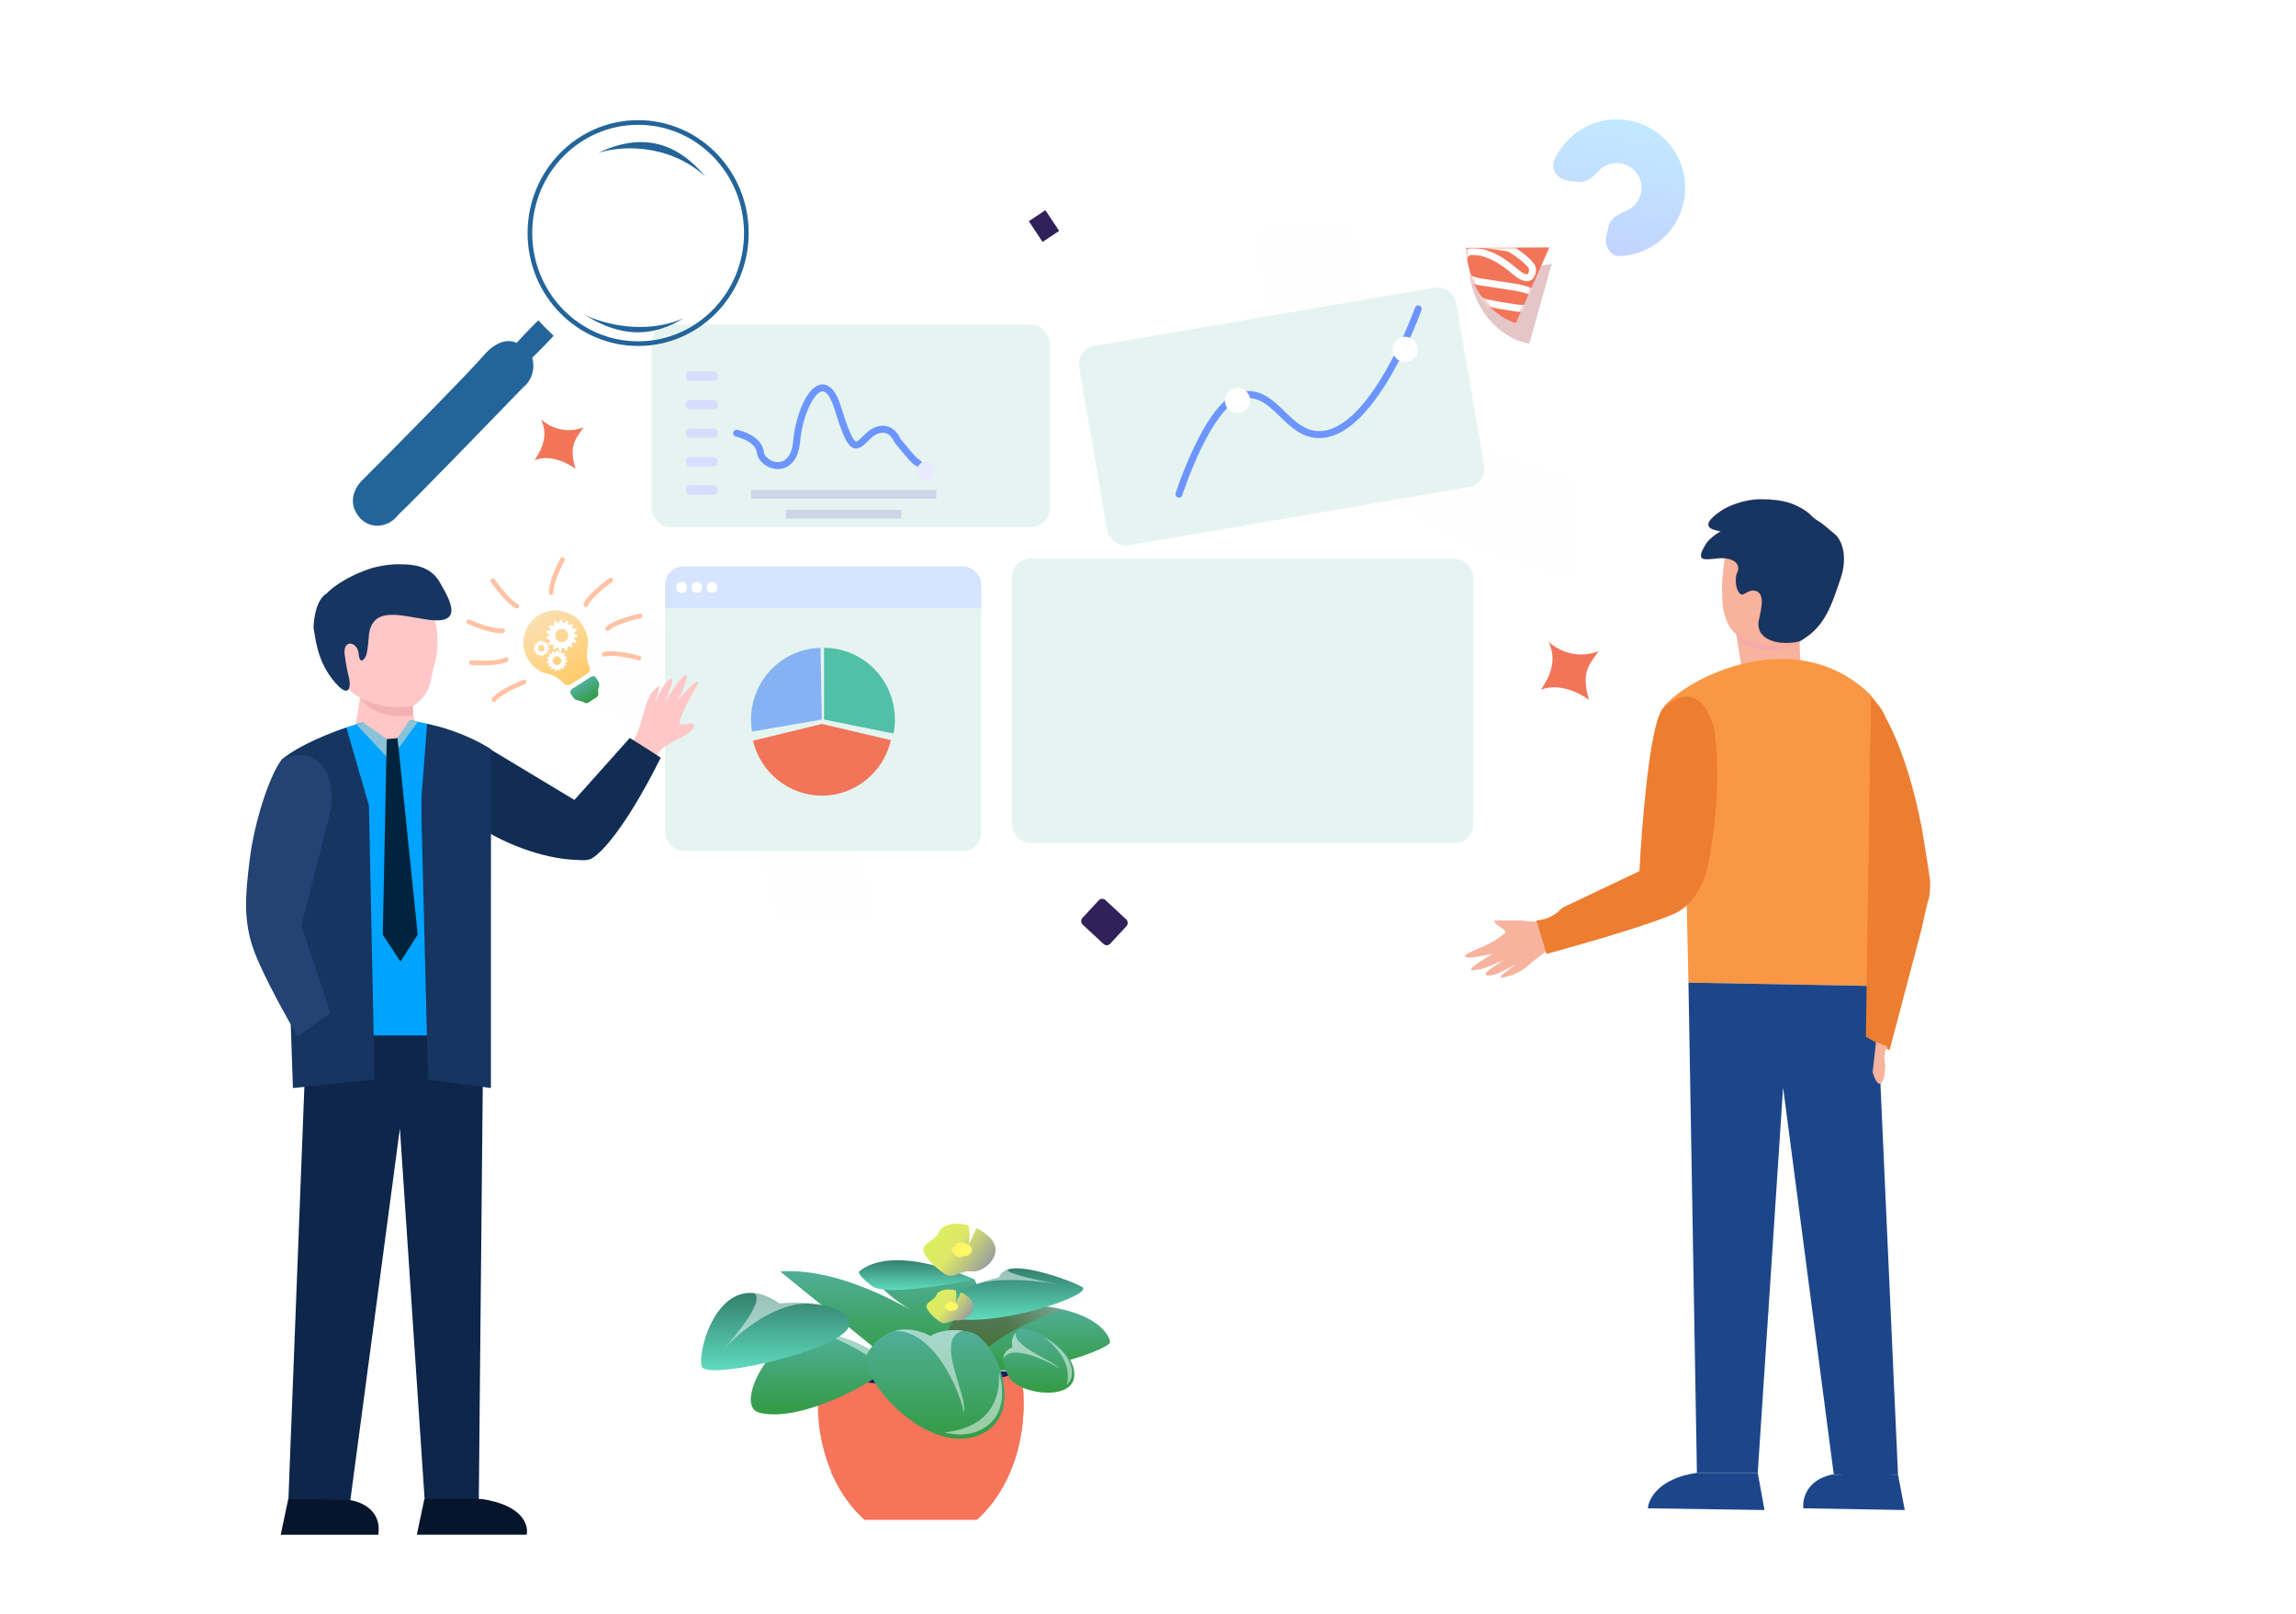 <svg width="989" height="695" viewBox="0 0 989 695" fill="none" xmlns="http://www.w3.org/2000/svg">
<rect width="989" height="695" fill="white"/>
<path d="M709.834 649.564L760.059 650.292L757.148 634.278H730.943C714.638 636.607 710.076 645.439 709.834 649.564Z" fill="#1D468A"/>
<path d="M776.801 649.563L820.476 650.291L817.565 635.005C812.712 635.248 800.24 635.588 789.176 635.005C778.111 637.335 776.316 645.681 776.801 649.563Z" fill="#1D468A"/>
<path d="M751.741 296.486L747.315 269.934L774.888 268.913L775.909 296.486H751.741Z" fill="#F7B39D"/>
<path d="M805.19 298.709C769.086 264.352 714.929 298.71 714.929 308.171L726.576 389.698L727.304 423.182L808.102 424.638L813.925 331.465C812.469 304.532 813.197 308.9 805.19 298.709Z" fill="#F99744"/>
<path d="M808.101 424.639L727.303 423.183L730.943 634.278H757.148L768.066 468.314L789.904 635.006L803.5 636.171L817.564 635.006L808.101 424.639Z" fill="#1D468A"/>
<path d="M827.755 356.215C820.767 320.693 810.285 304.048 805.918 300.166L803.734 446.476L813.925 452.3L827.755 399.89C828.483 396.493 830.084 389.262 830.667 387.515C831.249 385.768 831.395 382.905 831.395 381.692V379.508C831.395 379.023 830.667 373.685 827.755 356.215Z" fill="#ED7D31"/>
<path d="M813.196 450.844L808.101 448.66L806.645 461.762C807.616 465.159 809.993 470.206 811.74 463.218C812.468 456.667 811.74 458.851 811.74 455.939C811.74 451.572 812.711 451.572 813.196 450.844Z" fill="#F7B39D"/>
<path d="M671.253 405.713C667.614 408.382 659.898 414.157 658.151 415.904C655.967 418.088 650.872 420.271 650.144 420.271C649.416 420.271 642.137 423.183 650.144 417.36C651.89 416.195 652.812 415.419 653.054 415.176C650.87 416.389 646.066 418.961 644.319 419.543C642.135 420.271 636.312 420.999 642.863 416.632C645.686 414.75 647.228 413.769 648.012 413.303C644.676 414.825 638.857 417.36 637.77 417.36C636.315 417.36 629.763 419.543 637.042 414.448L642.863 410.808L634.858 412.264C631.947 412.507 627.87 412.264 634.858 409.353C641.846 406.441 644.564 404.743 645.049 404.257L647.961 402.074C648.446 401.831 648.98 401.054 647.233 399.89C645.049 398.434 641.41 396.25 645.777 395.522C649.271 395.522 653.542 396.008 655.24 396.25C657.181 396.736 661.791 397.415 664.703 396.25C667.615 395.086 670.283 402.074 671.253 405.713Z" fill="#F7B39D"/>
<path d="M738.222 313.268C732.399 293.469 720.752 300.166 715.657 305.989C710.416 314.724 707.165 355.73 706.194 375.141L661.792 396.25L666.159 410.809C680.475 406.927 711.581 397.997 721.48 393.339C731.38 388.68 735.311 376.354 736.039 370.774C738.222 360.34 741.716 334.232 738.222 313.268Z" fill="#ED7D31"/>
<path d="M741.862 256.492C741.28 251.833 742.832 239.507 744.045 233.926C753.023 232.228 772.725 228.977 779.713 229.559C788.448 230.287 799.366 252.852 770.25 270.322C746.957 284.298 741.619 266.925 741.862 256.492Z" fill="#F7B39D"/>
<path d="M758.604 215C750.452 215 743.561 218.397 741.135 220.095C731.314 226.97 737.494 228.102 741.134 228.83C737.058 231.16 735.068 233.683 734.583 234.654C728.761 244.116 737.495 239.749 743.318 240.477C749.142 241.205 749.142 244.844 748.414 246.3C747.686 247.756 747.686 248.484 747.686 250.668C747.686 252.851 749.142 257.219 751.325 255.763C753.072 254.598 754.48 254.307 754.965 254.307C760.788 254.307 758.604 262.314 757.877 265.954C754.965 276.145 767.339 278.328 775.346 276.145C785.537 270.321 788.449 262.314 792.816 249.212C796.31 238.73 792.816 232.227 790.633 230.286C788.691 228.588 784.518 225.045 783.353 224.463C779.714 222.279 780.442 221.551 776.802 219.367C773.163 217.184 768.795 215 758.604 215Z" fill="#163561" stroke="#FF4B4B" stroke-width="0.05"/>
<path d="M747.996 272.997C752.421 276.061 764.063 281.031 775.228 276.401C768.76 280.146 753.442 283.209 747.996 272.997Z" fill="#F8A9A9"/>
<rect x="241.148" y="98.956" width="435.686" height="297.465" rx="16" fill="white"/>
<mask id="mask0_223_972" style="mask-type:alpha" maskUnits="userSpaceOnUse" x="241" y="98" width="436" height="299">
<rect x="241.148" y="98.956" width="435.686" height="297.465" rx="16" fill="white"/>
</mask>
<g mask="url(#mask0_223_972)">
<circle cx="696.279" cy="93.701" r="133.988" stroke="#E6F4F1" stroke-opacity="0.02" stroke-width="40"/>
<circle cx="222.228" cy="412.713" r="133.988" stroke="#E6F4F1" stroke-opacity="0.02" stroke-width="40"/>
</g>
<rect x="435.845" y="240.554" width="198.782" height="122.537" rx="8" fill="#E6F4F1"/>
<rect x="463.51" y="150.309" width="164.744" height="87.137" rx="8" transform="rotate(-9.713 463.51 150.309)" fill="#E6F4F1"/>
<path d="M507.847 212.8C507.847 212.8 520.695 172.774 535.08 170.153C549.675 167.493 554.25 187.91 569.065 187.127C592.162 185.906 610.909 133 610.909 133" stroke="#6C95FF" stroke-width="3" stroke-linecap="round"/>
<g filter="url(#filter0_d_223_972)">
<circle cx="533.067" cy="170.497" r="5.446" transform="rotate(-9.713 533.067 170.497)" fill="white"/>
</g>
<g filter="url(#filter1_d_223_972)">
<circle cx="605.269" cy="148.469" r="5.446" transform="rotate(-9.713 605.269 148.469)" fill="white"/>
</g>
<path d="M668.414 113.637L632.976 118.928C636.965 140.011 651.828 147.064 658.76 147.955L668.414 113.637Z" fill="#E4C6C7"/>
<path d="M667.378 106.549L631.548 106.735C632.492 128.172 646.197 137.271 652.932 139.141L667.378 106.549Z" fill="#F27559"/>
<mask id="mask1_223_972" style="mask-type:alpha" maskUnits="userSpaceOnUse" x="631" y="106" width="37" height="34">
<path d="M667.378 106.549L631.548 106.735C632.492 128.172 646.197 137.271 652.932 139.141L667.378 106.549Z" fill="#F27559"/>
</mask>
<g mask="url(#mask1_223_972)">
<path d="M660.169 116.245C660.402 113.653 653.583 108.904 650.145 106.853C602.098 98.766 622.696 118.987 639.001 130.108C640.845 130.544 646.356 131.67 653.641 132.688C662.747 133.961 662.86 126.589 658.291 125.091C653.723 123.593 652.758 123.784 639.986 121.733C626.623 120.481 628.79 112.885 631.544 109.244C631.432 108.736 632.543 107.897 637.886 108.609C647.031 110.946 651.851 116.856 655.022 118.718C658.192 120.58 659.878 119.485 660.169 116.245Z" stroke="white" stroke-width="3" stroke-linecap="round"/>
</g>
<path opacity="0.24" d="M675.217 77.727C670.847 77.078 667.736 72.93 669.534 68.894C670.831 65.982 672.599 63.284 674.783 60.914C678.788 56.57 684.007 53.531 689.762 52.191C695.516 50.852 701.541 51.274 707.052 53.403C712.564 55.532 717.308 59.269 720.668 64.129C724.028 68.989 725.849 74.748 725.894 80.656C725.939 86.564 724.206 92.35 720.92 97.26C717.634 102.171 712.947 105.98 707.468 108.192C704.48 109.399 701.331 110.1 698.149 110.285C693.739 110.541 690.957 106.165 691.893 101.847L692.833 97.513C693.578 94.078 697.17 92.076 700.429 90.76V90.76C702.411 89.96 704.107 88.582 705.295 86.805C706.484 85.029 707.111 82.936 707.095 80.799C707.079 78.661 706.42 76.578 705.205 74.82C703.989 73.062 702.273 71.71 700.279 70.94C698.285 70.169 696.106 70.017 694.024 70.501C691.942 70.986 690.054 72.085 688.605 73.657V73.657C686.223 76.241 683.081 78.895 679.604 78.379L675.217 77.727Z" fill="url(#paint0_linear_223_972)"/>
<rect x="280.632" y="139.802" width="171.551" height="87.137" rx="8" fill="#E6F4F1"/>
<path d="M317.294 186.55C320.471 187.23 326.961 189.817 327.506 194.719C328.187 200.846 341.802 205.611 343.163 189.953C344.525 174.296 354.716 155.851 360.863 175.657C366.99 195.399 368.351 193.357 373.797 187.911C376.52 185.188 382.92 181.784 386.732 189.953C392.178 196.489 393.539 198.349 395.582 199.484" stroke="#6C95FF" stroke-width="3" stroke-linecap="round"/>
<g filter="url(#filter2_d_223_972)">
<circle cx="398.986" cy="200.846" r="4.085" fill="#E9EAFF"/>
</g>
<rect x="295.51" y="160" width="13.615" height="4.085" rx="1.5" fill="#D5DEFF"/>
<rect x="295.51" y="172.254" width="13.615" height="4.085" rx="1.5" fill="#D5DEFF"/>
<rect x="295.51" y="184.507" width="13.615" height="4.085" rx="1.5" fill="#D5DEFF"/>
<rect x="295.51" y="196.761" width="13.615" height="4.085" rx="1.5" fill="#D5DEFF"/>
<rect x="295.51" y="209.015" width="13.615" height="4.085" rx="1.5" fill="#D5DEFF"/>
<path d="M246.669 296.545C245.385 297.326 245.607 298.364 245.878 298.785C246.275 299.516 247.262 301.055 248.038 301.359C248.086 301.377 248.134 301.394 248.181 301.409C249.363 301.787 250.7 301.931 251.743 302.602C252.506 303.094 253.278 302.731 253.568 302.488C254.209 302.038 255.73 301.006 256.686 300.48C257.505 300.029 257.739 299.223 257.763 298.726C257.77 298.578 257.754 298.485 257.71 298.344C257.424 297.428 257.867 296.369 258.063 295.429C258.218 294.69 257.998 293.934 257.786 293.517L256.693 291.82C256.103 290.904 255.001 291.215 254.524 291.486C252.44 292.846 247.952 295.763 246.669 296.545Z" fill="url(#paint1_linear_223_972)"/>
<path d="M234.923 289.926C238.518 290.514 241.107 292.476 241.953 293.384C243.493 295.429 245.063 295.178 245.655 294.797C247.777 293.467 252.114 290.726 252.483 290.399C252.946 289.989 254.779 289.367 253.801 286.982C252.823 284.596 253.3 284.903 252.875 283.724C252.536 282.781 253.011 279.021 253.29 277.258C253.408 276.661 253.382 274.765 252.332 271.956C249.671 266.522 247.342 264.727 242.3 263.228C237.257 261.729 230.574 264.358 227.645 269.26C224.715 274.163 225.201 278.819 226.366 281.755C227.531 284.691 230.462 288.722 234.923 289.926Z" fill="url(#paint2_linear_223_972)"/>
<path d="M246.231 268.514L244.691 269.506L246.027 270.712L246.937 269.176L246.231 268.514Z" fill="white"/>
<path d="M243.882 267.232L242.835 268.734L244.529 269.342L244.787 267.576L243.882 267.232Z" fill="white"/>
<path d="M241.163 266.997L240.699 268.768L242.498 268.754L242.13 267.008L241.163 266.997Z" fill="white"/>
<path d="M238.473 268.027L239.004 269.779L240.53 268.826L239.303 267.53L238.473 268.027Z" fill="white"/>
<path d="M236.425 269.913L237.497 271.398L238.63 270L237.049 269.173L236.425 269.913Z" fill="white"/>
<path d="M235.302 272.493L236.912 273.364L237.326 271.613L235.542 271.555L235.302 272.493Z" fill="white"/>
<path d="M235.524 275.296L237.353 275.389L236.973 273.63L235.338 274.346L235.524 275.296Z" fill="white"/>
<path d="M236.534 277.851L238.325 277.471L237.506 275.869L236.11 276.981L236.534 277.851Z" fill="white"/>
<path d="M238.858 279.725L240.29 278.584L238.841 277.518L238.089 279.136L238.858 279.725Z" fill="white"/>
<path d="M241.689 280.277L242.272 278.541L240.476 278.433L240.725 280.2L241.689 280.277Z" fill="white"/>
<path d="M244.433 279.921L244.381 278.091L242.658 278.609L243.501 280.182L244.433 279.921Z" fill="white"/>
<path d="M246.699 278.316L245.939 276.65L244.553 277.798L245.942 278.919L246.699 278.316Z" fill="white"/>
<path d="M248.3 276.031L246.921 274.827L246.131 276.444L247.859 276.893L248.3 276.031Z" fill="white"/>
<path d="M248.658 273.336L246.905 272.806L246.852 274.605L248.611 274.303L248.658 273.336Z" fill="white"/>
<path d="M248.075 270.62L246.264 270.894L246.989 272.541L248.447 271.513L248.075 270.62Z" fill="white"/>
<path fill-rule="evenodd" clip-rule="evenodd" d="M244.956 278.326C247.528 276.67 248.27 273.241 246.614 270.669C244.957 268.097 241.529 267.355 238.956 269.011C236.384 270.668 235.642 274.096 237.298 276.669C238.955 279.241 242.383 279.983 244.956 278.326ZM243.481 276.037C244.789 275.195 245.167 273.451 244.324 272.143C243.482 270.835 241.739 270.458 240.431 271.3C239.123 272.143 238.745 273.886 239.588 275.194C240.43 276.502 242.173 276.879 243.481 276.037Z" fill="white"/>
<path d="M241.291 280.283L240.589 281.276L241.711 281.688L241.891 280.516L241.291 280.283Z" fill="white"/>
<path d="M239.526 280.076L239.253 281.262L240.448 281.216L240.168 280.064L239.526 280.076Z" fill="white"/>
<path d="M237.791 280.607L237.945 281.813L239.051 281.358L238.391 280.373L237.791 280.607Z" fill="white"/>
<path d="M236.39 281.909L237.153 282.857L237.856 281.891L236.778 281.397L236.39 281.909Z" fill="white"/>
<path d="M235.596 283.58L236.625 284.229L236.977 283.086L235.797 282.969L235.596 283.58Z" fill="white"/>
<path d="M235.545 285.448L236.753 285.586L236.574 284.404L235.46 284.811L235.545 285.448Z" fill="white"/>
<path d="M236.378 287.121L237.528 286.724L236.857 285.735L236.027 286.582L236.378 287.121Z" fill="white"/>
<path d="M237.635 288.445L238.644 287.766L237.741 286.982L237.157 288.014L237.635 288.445Z" fill="white"/>
<path d="M239.532 289.022L240.132 287.964L238.974 287.666L238.912 288.85L239.532 289.022Z" fill="white"/>
<path d="M241.414 288.659L241.342 287.444L240.208 287.824L240.801 288.851L241.414 288.659Z" fill="white"/>
<path d="M243.016 287.758L242.53 286.643L241.597 287.39L242.507 288.151L243.016 287.758Z" fill="white"/>
<path d="M244.014 286.207L243.132 285.369L242.563 286.42L243.697 286.766L244.014 286.207Z" fill="white"/>
<path d="M244.433 284.401L243.284 284.001L243.2 285.194L244.376 285.042L244.433 284.401Z" fill="white"/>
<path d="M243.984 282.651L242.773 282.76L243.187 283.882L244.196 283.259L243.984 282.651Z" fill="white"/>
<path d="M242.951 281.123L241.903 281.741L242.758 282.576L243.402 281.58L242.951 281.123Z" fill="white"/>
<path fill-rule="evenodd" clip-rule="evenodd" d="M242.942 286.646C244.116 284.986 243.722 282.689 242.062 281.516C240.402 280.342 238.106 280.736 236.932 282.396C235.758 284.055 236.152 286.352 237.812 287.526C239.472 288.7 241.768 288.306 242.942 286.646ZM241.465 285.601C242.062 284.757 241.861 283.59 241.017 282.993C240.174 282.396 239.006 282.596 238.409 283.44C237.812 284.284 238.012 285.452 238.856 286.049C239.7 286.646 240.868 286.445 241.465 285.601Z" fill="white"/>
<path d="M234.187 275.945L233.649 276.706L234.508 277.021L234.646 276.123L234.187 275.945Z" fill="white"/>
<path d="M232.834 275.787L232.625 276.695L233.541 276.66L233.327 275.777L232.834 275.787Z" fill="white"/>
<path d="M231.505 276.193L231.623 277.117L232.47 276.768L231.964 276.014L231.505 276.193Z" fill="white"/>
<path d="M230.431 277.191L231.016 277.917L231.555 277.177L230.729 276.798L230.431 277.191Z" fill="white"/>
<path d="M229.823 278.471L230.612 278.968L230.881 278.092L229.977 278.003L229.823 278.471Z" fill="white"/>
<path d="M229.784 279.903L230.71 280.008L230.572 279.102L229.719 279.414L229.784 279.903Z" fill="white"/>
<path d="M230.422 281.184L231.303 280.88L230.789 280.122L230.154 280.771L230.422 281.184Z" fill="white"/>
<path d="M231.385 282.198L232.159 281.678L231.467 281.078L231.019 281.868L231.385 282.198Z" fill="white"/>
<path d="M232.839 282.64L233.298 281.83L232.411 281.602L232.364 282.509L232.839 282.64Z" fill="white"/>
<path d="M234.281 282.362L234.226 281.432L233.357 281.723L233.811 282.51L234.281 282.362Z" fill="white"/>
<path d="M235.508 281.672L235.136 280.818L234.421 281.391L235.118 281.973L235.508 281.672Z" fill="white"/>
<path d="M236.273 280.483L235.597 279.841L235.161 280.647L236.03 280.912L236.273 280.483Z" fill="white"/>
<path d="M236.594 279.1L235.714 278.794L235.649 279.707L236.55 279.591L236.594 279.1Z" fill="white"/>
<path d="M236.25 277.76L235.322 277.843L235.639 278.702L236.412 278.225L236.25 277.76Z" fill="white"/>
<path d="M235.458 276.588L234.655 277.062L235.311 277.702L235.804 276.939L235.458 276.588Z" fill="white"/>
<path fill-rule="evenodd" clip-rule="evenodd" d="M235.452 280.82C236.351 279.548 236.049 277.789 234.778 276.889C233.506 275.99 231.746 276.292 230.847 277.564C229.948 278.835 230.25 280.595 231.521 281.494C232.793 282.393 234.553 282.092 235.452 280.82ZM234.32 280.02C234.777 279.373 234.624 278.478 233.977 278.021C233.331 277.564 232.436 277.717 231.979 278.364C231.521 279.011 231.675 279.905 232.321 280.363C232.968 280.82 233.863 280.666 234.32 280.02Z" fill="white"/>
<path d="M237.418 255.195C237.285 251.893 239.666 245.933 242.273 240.961" stroke="#FFC2A4" stroke-width="2" stroke-linecap="round"/>
<path d="M212.768 301.293C214.826 298.708 220.524 295.754 225.748 293.697" stroke="#FFC2A4" stroke-width="2" stroke-linecap="round"/>
<path d="M222.653 261.029C219.672 259.604 215.515 254.714 212.339 250.085" stroke="#FFC2A4" stroke-width="2" stroke-linecap="round"/>
<path d="M260.233 281.765C263.425 280.912 269.762 281.93 275.183 283.386" stroke="#FFC2A4" stroke-width="2" stroke-linecap="round"/>
<path d="M216.488 271.648C213.204 272.008 207.094 270.044 201.955 267.785" stroke="#FFC2A4" stroke-width="2" stroke-linecap="round"/>
<path d="M261.733 270.679C264.176 268.455 270.272 266.446 275.756 265.247" stroke="#FFC2A4" stroke-width="2" stroke-linecap="round"/>
<path d="M218.012 284.102C215.04 285.545 208.625 285.749 203.025 285.348" stroke="#FFC2A4" stroke-width="2" stroke-linecap="round"/>
<path d="M252.318 260.364C253.686 257.357 258.496 253.107 263.063 249.843" stroke="#FFC2A4" stroke-width="2" stroke-linecap="round"/>
<path d="M153.406 220.799C149.765 214.431 154.047 208.429 156.643 206.223C171.309 191.51 202.198 160.264 208.429 152.986C214.659 145.709 220.398 146.439 222.488 147.714C225.657 144.268 232.016 137.501 232.097 137.997C232.177 138.493 236.378 142.614 238.469 144.613C236.715 146.508 232.42 151.043 229.264 154.02C231.045 160.718 227.376 165.356 225.32 166.838C209.339 183.378 176.224 217.491 171.612 221.626C167.364 227.518 157.958 228.759 153.406 220.799Z" fill="#23649A"/>
<path d="M257.684 65.842C266.146 63.016 287.218 61.087 303.805 75.972C297.13 68.219 282.869 53.747 257.684 65.842Z" fill="#23649A"/>
<path d="M251.975 135.601C259.103 139.198 277.584 144.518 294.485 137.019C287.43 141.292 272.659 148.932 251.975 135.601Z" fill="#23649A"/>
<path d="M274.874 147.991C300.64 147.991 321.49 126.649 321.49 100.369C321.49 74.09 300.64 52.748 274.874 52.748C249.108 52.748 228.258 74.09 228.258 100.369C228.258 126.649 249.108 147.991 274.874 147.991Z" stroke="#23649A" stroke-width="2"/>
<rect x="450.29" y="90.514" width="10.722" height="8.564" transform="rotate(56.36 450.29 90.514)" fill="#30215A"/>
<rect x="474.668" y="386.237" width="16.325" height="14.405" rx="2" transform="rotate(42.861 474.668 386.237)" fill="#30215A"/>
<rect x="236.177" y="342.15" width="13.731" height="10.968" rx="2" transform="rotate(15.059 236.177 342.15)" fill="#30215A"/>
<path d="M688.521 280.444C678.44 284.331 669.971 279.278 666.997 276.266C672.03 286.44 664.711 295.24 663.802 297.03C671.724 293.848 680.887 298.644 684.479 301.44C680.651 288.766 685.266 285.679 688.521 280.444Z" fill="#F27559"/>
<path d="M251.335 184.05C242.75 187.36 235.539 183.058 233.007 180.493C237.292 189.156 231.06 196.65 230.286 198.174C237.032 195.464 244.835 199.548 247.893 201.929C244.633 191.136 248.563 188.508 251.335 184.05Z" fill="#F27559"/>
<rect x="286.51" y="243.95" width="136.152" height="122.537" rx="8" fill="#E6F4F1"/>
<path d="M286.51 251.95C286.51 247.531 290.092 243.95 294.51 243.95H414.662C419.08 243.95 422.662 247.531 422.662 251.95V261.998H286.51V251.95Z" fill="#D6E4FF"/>
<ellipse cx="293.552" cy="252.974" rx="2.347" ry="2.375" fill="white"/>
<ellipse cx="300.125" cy="252.974" rx="2.347" ry="2.375" fill="white"/>
<ellipse cx="306.698" cy="252.974" rx="2.347" ry="2.375" fill="white"/>
<path d="M383.755 318.743C382.203 325.518 378.434 331.564 373.061 335.902C367.688 340.239 361.025 342.614 354.15 342.643C347.276 342.671 340.594 340.35 335.186 336.057C329.778 331.763 325.962 325.748 324.355 318.987L354.027 311.771L383.755 318.743Z" fill="#F27559"/>
<path d="M354.966 279C359.477 279 363.932 280.012 368.011 281.963C372.089 283.913 375.689 286.755 378.552 290.282C381.414 293.809 383.468 297.935 384.566 302.361C385.663 306.788 385.777 311.405 384.899 315.882L354.966 309.872L354.966 279Z" fill="#51C0A6"/>
<path d="M323.943 315.056C323.206 310.676 323.412 306.186 324.547 301.894C325.682 297.602 327.719 293.608 330.52 290.185C333.321 286.763 336.819 283.992 340.775 282.063C344.732 280.133 349.053 279.09 353.444 279.006L354.027 309.872L323.943 315.056Z" fill="#86B2F3"/>
<rect x="323.51" y="211" width="79.813" height="3.8" fill="#CED5E7"/>
<rect x="338.534" y="219.549" width="49.766" height="3.8" fill="#CED5E7"/>
<path fill-rule="evenodd" clip-rule="evenodd" d="M440.932 604.32C440.932 607.377 440.764 610.371 440.448 613.28C438.529 630.526 431.15 645.347 420.756 654.455H372.456C370.706 652.916 369.041 651.229 367.459 649.374C364.065 645.368 361.114 640.667 358.731 635.438C356.813 631.201 355.274 626.626 354.177 621.777C353.861 620.343 353.566 618.909 353.334 617.455C353.081 616 352.891 614.545 352.723 613.048C352.406 610.202 352.259 607.272 352.259 604.299C352.259 599.661 352.659 595.149 353.397 590.806H439.815C440.363 594.032 440.722 597.363 440.869 600.757C440.911 601.938 440.932 603.119 440.932 604.32Z" fill="#F67459"/>
<path fill-rule="evenodd" clip-rule="evenodd" d="M440.932 604.299C440.932 607.356 440.763 610.35 440.447 613.26C438.529 630.505 431.15 645.326 420.756 654.434H372.435C370.685 652.895 369.019 651.208 367.438 649.353C364.044 645.347 361.092 640.646 358.71 635.438C358.499 634.996 358.14 634.511 357.677 634.047C357.845 634.131 358.035 634.216 358.204 634.279C370.158 639.592 385.548 641.974 398.999 637.884C422.084 630.864 424.108 610.519 419.681 590.828H439.794C440.342 594.053 440.7 597.384 440.848 600.779C440.911 601.938 440.932 603.119 440.932 604.299Z" fill="#F67459"/>
<path fill-rule="evenodd" clip-rule="evenodd" d="M438.993 590.827C438.993 590.827 434.65 592.999 424.172 594.685C421.284 595.149 417.932 595.571 414.073 595.908C409.098 596.33 403.3 596.604 396.575 596.604C390.229 596.604 384.684 596.351 379.898 595.971C379.139 595.908 378.423 595.845 377.706 595.782C360.861 594.179 354.135 590.827 354.135 590.827C404.291 588.888 438.993 590.827 438.993 590.827Z" fill="#1B1A60"/>
<path d="M336.046 547.544C365.14 545.52 398.303 567.847 398.303 567.847C398.303 567.847 369.209 551.613 380.025 547.544C390.861 543.475 419.787 551.023 419.787 551.023L424.678 561.754L403.026 584.755L382.723 585.43L336.046 547.544Z" fill="url(#paint3_linear_223_972)"/>
<path d="M383.42 588.129C383.42 590.827 347.558 613.175 327.255 608.431C324.789 607.841 323.587 605.965 323.418 603.329C322.849 594.58 333.538 577.714 345.513 574.594C352.47 572.78 360.798 574.762 367.861 577.735C376.61 581.424 383.42 586.653 383.42 588.129Z" fill="url(#paint4_linear_223_972)"/>
<path opacity="0.5" d="M338.07 573.244C357.023 568.501 385.907 592.43 385.907 592.43L388.141 588.129L352.954 567.826L338.07 573.244Z" fill="url(#paint5_linear_223_972)"/>
<path d="M478.144 577.988C478.144 581.235 437.855 595.613 418.374 587.939C417.51 587.601 416.667 587.201 415.887 586.779C397.608 576.638 416.561 562.429 416.561 562.429H426.702C440.195 561.354 450.294 562.176 457.799 563.926C474.054 567.678 478.144 575.69 478.144 577.988Z" fill="url(#paint6_linear_223_972)"/>
<path d="M370.011 547.566C385.591 534.937 419.787 551.002 419.787 551.002C419.787 551.002 382.281 558.824 375.682 553.891C369.105 548.957 370.011 547.566 370.011 547.566Z" fill="url(#paint7_linear_223_972)"/>
<path opacity="0.4" d="M350.552 568.986C350.826 570.461 349.856 572.021 347.979 573.582L350.552 568.986Z" fill="url(#paint8_linear_223_972)"/>
<path opacity="0.4" d="M346.462 563.884C345.45 563.546 344.122 563.04 342.393 562.366C341.76 562.113 341.128 561.902 340.495 561.712C342.709 562.239 344.775 562.935 346.462 563.884Z" fill="url(#paint9_linear_223_972)"/>
<path d="M462.775 591.671C462.838 594.137 461.911 595.972 460.351 597.258C454.194 602.36 438.277 598.986 434.883 593.421C432.69 589.815 432.036 587.159 432.184 585.24C432.458 581.193 436.148 580.286 436.148 580.286C436.148 580.286 435.093 576.913 437.455 573.814C437.666 573.519 437.919 573.244 438.193 572.97C439.689 571.474 444.897 572.675 450.125 575.606C456.345 579.084 462.627 584.987 462.775 591.671Z" fill="url(#paint10_linear_223_972)"/>
<path opacity="0.5" d="M456.619 589.563C455.628 588.445 435.621 577.524 432.163 585.22C432.437 581.172 436.127 580.265 436.127 580.265C436.127 580.265 435.073 576.892 437.434 573.793C436.654 580.223 452.951 585.346 456.619 589.563Z" fill="url(#paint11_linear_223_972)"/>
<path opacity="0.4" d="M457.715 590.047C457.568 589.984 457.273 589.857 456.809 589.647C457.273 589.857 457.589 589.984 457.715 590.047Z" fill="url(#paint12_linear_223_972)"/>
<path opacity="0.5" d="M461.764 591.059C461.806 593.4 460.941 595.128 459.466 596.351C460.731 591.924 460.562 584.271 449.81 575.901C455.692 579.19 461.637 584.777 461.764 591.059Z" fill="url(#paint13_linear_223_972)"/>
<path d="M418.606 547.545C413.188 546.87 410.489 551.614 406.42 548.219C406.42 548.219 401.002 544.846 398.303 540.102C397.987 539.575 397.818 539.09 397.755 538.648C397.228 535.211 403.047 534.263 404.354 530.763C404.375 530.721 404.396 530.678 404.396 530.636C405.345 527.811 410.911 525.956 417.193 527.643C417.973 532.47 417.488 535.127 417.046 536.413L420.588 528.908C422.211 529.666 423.813 530.678 425.373 532.007C434.165 539.407 424.024 548.219 418.606 547.545Z" fill="url(#paint14_linear_223_972)"/>
<path opacity="0.5" d="M416.561 539.406C416.476 539.322 416.245 539.09 415.865 538.753C416.308 539.048 416.519 539.322 416.561 539.406Z" fill="url(#paint15_linear_223_972)"/>
<path d="M412.345 541.093C413.483 542.042 414.263 540.714 415.781 540.903C417.32 541.093 420.187 538.605 417.7 536.497C415.212 534.389 412.155 534.958 411.775 536.118C411.396 537.256 409.288 537.446 410.047 538.795C410.827 540.144 412.345 541.093 412.345 541.093Z" fill="#FFF764"/>
<path d="M417.025 536.413C416.814 537.066 416.582 537.34 416.561 537.382L417.025 536.413Z" fill="#FFF764"/>
<path opacity="0.4" d="M457.82 563.926C430.265 573.308 421.157 583.554 418.374 587.96C417.51 587.623 416.667 587.222 415.887 586.8C397.608 576.66 416.561 562.45 416.561 562.45H426.702C440.216 561.354 450.315 562.176 457.82 563.926Z" fill="url(#paint16_linear_223_972)"/>
<path opacity="0.4" d="M423.835 553.785C424.446 553.342 425.205 552.752 426.133 552.014C426.449 551.761 426.786 551.508 427.145 551.297C425.796 552.035 424.615 552.878 423.835 553.785Z" fill="url(#paint17_linear_223_972)"/>
<path d="M412.998 568.205C436.021 570.082 470.765 557.2 466.253 554.333C462.395 551.866 441.144 544.108 434.018 546.743C432.415 547.334 431.108 548.388 430.244 550.18C430.244 550.18 425.964 551.149 421.073 552.857C418.838 553.637 416.414 554.607 414.158 555.724C412.029 556.779 410.047 557.98 408.55 559.308C406.442 561.164 405.282 563.23 406.02 565.401C406.02 565.401 406.02 565.401 406.02 565.422C406.568 566.983 409.098 567.868 412.998 568.205Z" fill="url(#paint18_linear_223_972)"/>
<path opacity="0.4" d="M457.63 553.384C457.419 553.342 457.103 553.279 456.702 553.216C457.103 553.3 457.419 553.342 457.63 553.384Z" fill="url(#paint19_linear_223_972)"/>
<path opacity="0.5" d="M421.073 552.857C433.196 549.4 451.516 552.309 456.597 553.195C451.432 552.225 433.406 548.704 433.997 546.722C432.394 547.313 431.087 548.367 430.223 550.159C430.223 550.18 425.943 551.129 421.073 552.857Z" fill="url(#paint20_linear_223_972)"/>
<path d="M412.641 568.627C409.12 568.184 407.37 571.263 404.735 569.07C404.735 569.07 401.214 566.877 399.464 563.799C399.253 563.462 399.148 563.125 399.106 562.851C398.768 560.616 402.542 560.004 403.385 557.727C403.385 557.706 403.406 557.664 403.406 557.643C404.018 555.809 407.644 554.607 411.713 555.704C412.219 558.845 411.903 560.574 411.608 561.396L413.906 556.526C414.96 557.011 416.014 557.685 417.026 558.529C422.76 563.357 416.161 569.07 412.641 568.627Z" fill="url(#paint21_linear_223_972)"/>
<path opacity="0.5" d="M411.312 563.335C411.27 563.293 411.101 563.124 410.869 562.913C411.143 563.124 411.27 563.293 411.312 563.335Z" fill="url(#paint22_linear_223_972)"/>
<path d="M408.572 564.453C409.31 565.064 409.816 564.2 410.806 564.326C411.797 564.453 413.674 562.829 412.05 561.459C410.427 560.089 408.445 560.468 408.192 561.206C407.939 561.944 406.569 562.071 407.075 562.935C407.581 563.82 408.572 564.453 408.572 564.453Z" fill="#FFF764"/>
<path d="M411.629 561.396C411.481 561.817 411.355 562.007 411.334 562.028L411.629 561.396Z" fill="#FFF764"/>
<path d="M420.756 618.382C416.182 620.006 411.311 619.9 406.462 618.614C387.34 613.512 368.956 589.942 374.143 581.888C377.516 576.681 381.501 574.151 385.338 573.139C393.37 570.989 400.812 575.395 400.812 575.395C400.812 575.395 405.514 571.853 414.98 573.097C415.844 573.202 416.772 573.371 417.721 573.561C422.886 574.657 428.662 582.415 431.277 591.291C434.439 601.854 433.069 613.997 420.756 618.382Z" fill="url(#paint23_linear_223_972)"/>
<path opacity="0.5" d="M415.149 608.79C415.739 606.766 405.177 572.949 385.359 573.118C393.391 570.968 400.833 575.374 400.833 575.374C400.833 575.374 405.535 571.832 415.001 573.076C401.761 576.006 417.383 601.179 415.149 608.79Z" fill="url(#paint24_linear_223_972)"/>
<path opacity="0.4" d="M415.95 610.561C415.845 610.35 415.613 609.844 415.297 609.106C415.634 609.844 415.866 610.35 415.95 610.561Z" fill="url(#paint25_linear_223_972)"/>
<path opacity="0.5" d="M420.335 616.654C416.013 618.193 411.417 618.087 406.842 616.865C417.13 615.811 431.256 610.772 430.307 591.038C433.258 601.053 431.951 612.522 420.335 616.654Z" fill="url(#paint26_linear_223_972)"/>
<path d="M363.243 574.256C351.521 583.975 304.486 593.926 302.357 588.593C300.269 583.364 307.29 554.924 324.915 556.884C328.162 557.243 331.767 558.634 335.751 561.375C335.751 561.375 341.402 560.869 347.832 561.29C350.467 561.459 353.208 561.796 355.759 562.366C357.994 562.872 360.039 563.567 361.725 564.516C363.876 565.739 365.415 567.383 365.836 569.597C365.836 569.597 365.836 569.597 365.836 569.618C366.089 571.157 365.141 572.696 363.243 574.256Z" fill="url(#paint27_linear_223_972)"/>
<path opacity="0.4" d="M310.958 581.761C311.106 581.572 311.359 581.298 311.696 580.96C311.38 581.319 311.127 581.572 310.958 581.761Z" fill="url(#paint28_linear_223_972)"/>
<path opacity="0.5" d="M347.811 561.333C331.24 561.607 315.892 576.554 311.78 580.876C315.828 576.407 329.701 560.468 324.915 556.905C328.162 557.264 331.767 558.655 335.751 561.396C335.73 561.396 341.402 560.911 347.811 561.333Z" fill="url(#paint29_linear_223_972)"/>
<path d="M275.721 312.153C273.134 320.883 268.715 324.413 266.829 325.086L274.104 339.232C276.664 334.92 282.268 325.732 284.208 323.469C286.633 320.64 292.696 318.215 295.929 316.194C299.163 314.173 300.779 310.536 295.929 311.748C292.049 312.718 292.426 310.805 293.1 309.727C293.774 307.706 295.929 302.371 299.163 297.198C302.396 292.025 299.971 293.426 298.354 294.773L291.483 301.644C292.292 300.701 294.232 297.683 295.525 293.157C296.818 288.63 294.178 291.27 292.696 293.157C291.483 294.369 288.25 299.219 286.229 302.857C287.846 299.3 289.058 295.447 289.463 293.966C290.271 291.136 288.051 292.598 286.633 294.37C285.017 296.391 282.996 300.567 281.783 303.261C282.322 301.914 283.481 298.815 283.804 297.199C284.208 295.178 284.208 294.774 282.592 296.39C279.358 299.22 278.954 301.24 275.721 312.153Z" fill="#FFC7C7"/>
<path d="M132.242 438.657L124.159 647.612L150.43 649.633L172.255 485.945L183.167 649.633H206.205L208.226 438.657H132.242Z" fill="#0D264A"/>
<path d="M150.428 645.995L124.561 645.591H124.157L120.924 660.95H162.957C164.574 650.28 155.278 646.534 150.428 645.995Z" fill="#06152C"/>
<path d="M179.559 660.91L182.792 645.551H207.447C225.23 648.138 227.79 656.868 226.847 660.91H179.559Z" fill="#06152C"/>
<path d="M209.841 358.228V321.853L247.429 344.487L271.275 317.811C273.7 319.293 279.763 323.066 284.613 326.299C268.042 359.441 257.937 367.524 256.321 368.737C254.704 369.949 253.492 370.757 249.046 370.353C232.879 370.03 216.173 362.135 209.841 358.228Z" fill="#122D53"/>
<path d="M153.258 311.749L155.279 299.219L176.296 300.432L178.721 310.536L169.425 323.469L153.258 311.749Z" fill="#FFC7C7"/>
<path d="M156.345 311.051C152.932 311.904 147.33 313.904 144.366 314.982L155.278 445.932H189.633L185.995 312.152L177.103 310.132L169.02 320.64C165.787 318.484 158.285 313.314 156.345 311.051Z" fill="#00A3FE"/>
<path d="M211.488 322.622C200.818 315.832 188.69 312.557 183.975 311.749L181.55 343.274V352.166L184.379 464.929L211.458 468.566C211.458 421.279 211.488 325.855 211.488 322.622Z" fill="#163561"/>
<path d="M121.329 327.107C129.089 320.641 143.154 315.252 149.216 313.366L158.916 346.912L161.341 464.929L126.179 468.566L121.329 327.107Z" fill="#163561"/>
<path fill-rule="evenodd" clip-rule="evenodd" d="M156.345 311.051L166.585 318.304V325.984L153.635 312.126L156.345 311.051Z" fill="#89C2D9"/>
<path fill-rule="evenodd" clip-rule="evenodd" d="M166.585 318.304L164.878 402.508L172.498 414.134L179.926 402.52L171.252 317.877L166.585 318.304Z" fill="#00243D"/>
<path d="M177.912 308.111C161.422 310.051 154.875 301.914 154.066 298.007L177.942 299.988L177.912 308.111Z" fill="#F3B1B1"/>
<path d="M177.913 304.07C157.866 306.657 148.274 296.526 145.983 291.137C138.304 255.166 175.083 246.274 182.358 255.974C189.633 265.674 189.199 279.456 187.208 285.883C185.217 292.309 186.4 298.412 177.913 304.07Z" fill="#FFC7C7"/>
<path d="M160.129 244.656C149.135 248.213 142.615 253.413 140.728 255.569C136.202 258.155 135.07 266.616 135.07 270.523C135.878 274.16 136.283 284.669 144.366 293.965C150.519 301.04 151.102 295.716 150.428 292.348C150.024 290.866 149.054 286.609 148.408 281.435C148.003 274.969 154.066 276.585 154.47 281.435C154.874 286.285 156.895 284.265 157.703 282.244C158.35 280.627 158.781 275.642 158.916 273.352C160.533 260.742 173.062 265.314 184.379 266.885C198.929 268.906 194.887 260.015 189.633 251.123C185.591 243.444 177.238 243.039 173.062 243.039C171.176 242.905 165.949 243.039 160.129 244.656Z" fill="#163561"/>
<path d="M142.749 347.719C144.366 324.439 129.816 322.66 121.328 327.107C116.074 333.978 109.607 353.781 107.587 369.948C105.566 386.114 104.757 397.027 109.607 409.96C113.487 420.307 123.619 438.522 128.199 446.335L142.345 436.231L129.816 398.644C133.373 385.064 139.92 359.036 142.749 347.719Z" fill="#224373"/>
<path fill-rule="evenodd" clip-rule="evenodd" d="M176.597 310.157C177.197 310.078 180.1 310.751 180.1 310.751L171.705 322.144L171.278 317.877C171.278 317.877 175.997 310.25 176.588 310.168L176.597 310.157Z" fill="#89C2D9"/>
<defs>
<filter id="filter0_d_223_972" x="519.62" y="159.05" width="26.894" height="26.894" filterUnits="userSpaceOnUse" color-interpolation-filters="sRGB">
<feFlood flood-opacity="0" result="BackgroundImageFix"/>
<feColorMatrix in="SourceAlpha" type="matrix" values="0 0 0 0 0 0 0 0 0 0 0 0 0 0 0 0 0 0 127 0" result="hardAlpha"/>
<feOffset dy="2"/>
<feGaussianBlur stdDeviation="4"/>
<feComposite in2="hardAlpha" operator="out"/>
<feColorMatrix type="matrix" values="0 0 0 0 0.201 0 0 0 0 0.167 0 0 0 0 0.588 0 0 0 0.12 0"/>
<feBlend mode="normal" in2="BackgroundImageFix" result="effect1_dropShadow_223_972"/>
<feBlend mode="normal" in="SourceGraphic" in2="effect1_dropShadow_223_972" result="shape"/>
</filter>
<filter id="filter1_d_223_972" x="591.822" y="137.022" width="26.894" height="26.894" filterUnits="userSpaceOnUse" color-interpolation-filters="sRGB">
<feFlood flood-opacity="0" result="BackgroundImageFix"/>
<feColorMatrix in="SourceAlpha" type="matrix" values="0 0 0 0 0 0 0 0 0 0 0 0 0 0 0 0 0 0 127 0" result="hardAlpha"/>
<feOffset dy="2"/>
<feGaussianBlur stdDeviation="4"/>
<feComposite in2="hardAlpha" operator="out"/>
<feColorMatrix type="matrix" values="0 0 0 0 0.201 0 0 0 0 0.167 0 0 0 0 0.588 0 0 0 0.12 0"/>
<feBlend mode="normal" in2="BackgroundImageFix" result="effect1_dropShadow_223_972"/>
<feBlend mode="normal" in="SourceGraphic" in2="effect1_dropShadow_223_972" result="shape"/>
</filter>
<filter id="filter2_d_223_972" x="390.901" y="194.761" width="16.169" height="16.169" filterUnits="userSpaceOnUse" color-interpolation-filters="sRGB">
<feFlood flood-opacity="0" result="BackgroundImageFix"/>
<feColorMatrix in="SourceAlpha" type="matrix" values="0 0 0 0 0 0 0 0 0 0 0 0 0 0 0 0 0 0 127 0" result="hardAlpha"/>
<feOffset dy="2"/>
<feGaussianBlur stdDeviation="2"/>
<feComposite in2="hardAlpha" operator="out"/>
<feColorMatrix type="matrix" values="0 0 0 0 0.443 0 0 0 0 0.518 0 0 0 0 0.82 0 0 0 0.16 0"/>
<feBlend mode="normal" in2="BackgroundImageFix" result="effect1_dropShadow_223_972"/>
<feBlend mode="normal" in="SourceGraphic" in2="effect1_dropShadow_223_972" result="shape"/>
</filter>
<linearGradient id="paint0_linear_223_972" x1="702.556" y1="52.067" x2="690.323" y2="109.692" gradientUnits="userSpaceOnUse">
<stop stop-color="#00A3FE"/>
<stop offset="1" stop-color="#0047FE"/>
</linearGradient>
<linearGradient id="paint1_linear_223_972" x1="250.485" y1="294.086" x2="255.219" y2="301.436" gradientUnits="userSpaceOnUse">
<stop stop-color="#50AF9A"/>
<stop offset="1" stop-color="#349B44"/>
</linearGradient>
<linearGradient id="paint2_linear_223_972" x1="231.751" y1="265.102" x2="249.367" y2="292.455" gradientUnits="userSpaceOnUse">
<stop stop-color="#FBE0B3"/>
<stop offset="1" stop-color="#FFCB6A"/>
</linearGradient>
<linearGradient id="paint3_linear_223_972" x1="380.362" y1="546.34" x2="380.362" y2="585.43" gradientUnits="userSpaceOnUse">
<stop stop-color="#50AF9A"/>
<stop offset="1" stop-color="#349B44"/>
</linearGradient>
<linearGradient id="paint4_linear_223_972" x1="353.408" y1="573.899" x2="353.408" y2="609.09" gradientUnits="userSpaceOnUse">
<stop stop-color="#50AF9A"/>
<stop offset="1" stop-color="#349B44"/>
</linearGradient>
<linearGradient id="paint5_linear_223_972" x1="379.505" y1="609.781" x2="331.005" y2="602.464" gradientUnits="userSpaceOnUse">
<stop stop-color="white"/>
<stop offset="1" stop-color="white"/>
</linearGradient>
<linearGradient id="paint6_linear_223_972" x1="443.039" y1="561.947" x2="443.039" y2="590.164" gradientUnits="userSpaceOnUse">
<stop stop-color="#50AF9A"/>
<stop offset="1" stop-color="#349B44"/>
</linearGradient>
<linearGradient id="paint7_linear_223_972" x1="394.878" y1="542.724" x2="394.878" y2="555.523" gradientUnits="userSpaceOnUse">
<stop stop-color="#337F6D"/>
<stop offset="1" stop-color="#5FDBBD"/>
</linearGradient>
<linearGradient id="paint8_linear_223_972" x1="346.671" y1="585.326" x2="349.768" y2="569.24" gradientUnits="userSpaceOnUse">
<stop stop-color="white"/>
<stop offset="1" stop-color="#5B2B00"/>
</linearGradient>
<linearGradient id="paint9_linear_223_972" x1="342.932" y1="565.592" x2="343.545" y2="562.405" gradientUnits="userSpaceOnUse">
<stop stop-color="white"/>
<stop offset="1" stop-color="#5B2B00"/>
</linearGradient>
<linearGradient id="paint10_linear_223_972" x1="447.471" y1="572.325" x2="447.471" y2="599.77" gradientUnits="userSpaceOnUse">
<stop stop-color="#50AF9A"/>
<stop offset="1" stop-color="#349B44"/>
</linearGradient>
<linearGradient id="paint11_linear_223_972" x1="452.401" y1="600.684" x2="428.489" y2="597.935" gradientUnits="userSpaceOnUse">
<stop stop-color="white"/>
<stop offset="1" stop-color="white"/>
</linearGradient>
<linearGradient id="paint12_linear_223_972" x1="458.551" y1="591.813" x2="457.081" y2="589.564" gradientUnits="userSpaceOnUse">
<stop stop-color="white"/>
<stop offset="1" stop-color="#5B2B00"/>
</linearGradient>
<linearGradient id="paint13_linear_223_972" x1="459.703" y1="610.773" x2="447.882" y2="610.261" gradientUnits="userSpaceOnUse">
<stop stop-color="white"/>
<stop offset="1" stop-color="white"/>
</linearGradient>
<linearGradient id="paint14_linear_223_972" x1="398.713" y1="527.175" x2="453.839" y2="568.679" gradientUnits="userSpaceOnUse">
<stop offset="0.005" stop-color="#DDF25C"/>
<stop offset="0.234" stop-color="#DDE767"/>
<stop offset="0.658" stop-color="#6064CA"/>
<stop offset="0.995" stop-color="#40A8AF"/>
</linearGradient>
<linearGradient id="paint15_linear_223_972" x1="415.268" y1="538.473" x2="416.648" y2="539.344" gradientUnits="userSpaceOnUse">
<stop offset="0.366" stop-color="white"/>
<stop offset="0.577" stop-color="#D3A1B9"/>
<stop offset="0.785" stop-color="#AB4A78"/>
<stop offset="0.93" stop-color="#921550"/>
<stop offset="1" stop-color="#880041"/>
</linearGradient>
<linearGradient id="paint16_linear_223_972" x1="479.876" y1="562.575" x2="434.034" y2="571.84" gradientUnits="userSpaceOnUse">
<stop stop-color="white"/>
<stop offset="1" stop-color="#5B2B00"/>
</linearGradient>
<linearGradient id="paint17_linear_223_972" x1="425.95" y1="553.238" x2="425.392" y2="552.403" gradientUnits="userSpaceOnUse">
<stop stop-color="white"/>
<stop offset="1" stop-color="#5B2B00"/>
</linearGradient>
<linearGradient id="paint18_linear_223_972" x1="436.225" y1="546.204" x2="436.225" y2="568.391" gradientUnits="userSpaceOnUse">
<stop stop-color="#337F6D"/>
<stop offset="1" stop-color="#5FDBBD"/>
</linearGradient>
<linearGradient id="paint19_linear_223_972" x1="458.217" y1="554.868" x2="457.017" y2="553.073" gradientUnits="userSpaceOnUse">
<stop stop-color="white"/>
<stop offset="1" stop-color="#5B2B00"/>
</linearGradient>
<linearGradient id="paint20_linear_223_972" x1="450.47" y1="557.759" x2="420.276" y2="545.474" gradientUnits="userSpaceOnUse">
<stop stop-color="white"/>
<stop offset="1" stop-color="white"/>
</linearGradient>
<linearGradient id="paint21_linear_223_972" x1="399.728" y1="555.399" x2="435.523" y2="582.348" gradientUnits="userSpaceOnUse">
<stop offset="0.005" stop-color="#DDF25C"/>
<stop offset="0.234" stop-color="#DDE767"/>
<stop offset="0.658" stop-color="#6064CA"/>
<stop offset="0.995" stop-color="#40A8AF"/>
</linearGradient>
<linearGradient id="paint22_linear_223_972" x1="410.473" y1="562.743" x2="411.37" y2="563.308" gradientUnits="userSpaceOnUse">
<stop offset="0.366" stop-color="white"/>
<stop offset="0.577" stop-color="#D3A1B9"/>
<stop offset="0.785" stop-color="#AB4A78"/>
<stop offset="0.93" stop-color="#921550"/>
<stop offset="1" stop-color="#880041"/>
</linearGradient>
<linearGradient id="paint23_linear_223_972" x1="402.991" y1="572.548" x2="402.991" y2="619.59" gradientUnits="userSpaceOnUse">
<stop stop-color="#50AF9A"/>
<stop offset="1" stop-color="#349B44"/>
</linearGradient>
<linearGradient id="paint24_linear_223_972" x1="410.195" y1="634.364" x2="380.574" y2="632.547" gradientUnits="userSpaceOnUse">
<stop stop-color="white"/>
<stop offset="1" stop-color="white"/>
</linearGradient>
<linearGradient id="paint25_linear_223_972" x1="414.422" y1="612.695" x2="415.805" y2="609.41" gradientUnits="userSpaceOnUse">
<stop stop-color="white"/>
<stop offset="1" stop-color="#5B2B00"/>
</linearGradient>
<linearGradient id="paint26_linear_223_972" x1="427.373" y1="636.665" x2="402.91" y2="634.984" gradientUnits="userSpaceOnUse">
<stop stop-color="white"/>
<stop offset="1" stop-color="white"/>
</linearGradient>
<linearGradient id="paint27_linear_223_972" x1="333.938" y1="556.787" x2="333.938" y2="590.084" gradientUnits="userSpaceOnUse">
<stop stop-color="#337F6D"/>
<stop offset="1" stop-color="#5FDBBD"/>
</linearGradient>
<linearGradient id="paint28_linear_223_972" x1="310.835" y1="583.952" x2="311.407" y2="580.984" gradientUnits="userSpaceOnUse">
<stop stop-color="white"/>
<stop offset="1" stop-color="#5B2B00"/>
</linearGradient>
<linearGradient id="paint29_linear_223_972" x1="341.596" y1="597.781" x2="306.34" y2="593.853" gradientUnits="userSpaceOnUse">
<stop stop-color="white"/>
<stop offset="1" stop-color="white"/>
</linearGradient>
</defs>
</svg>
